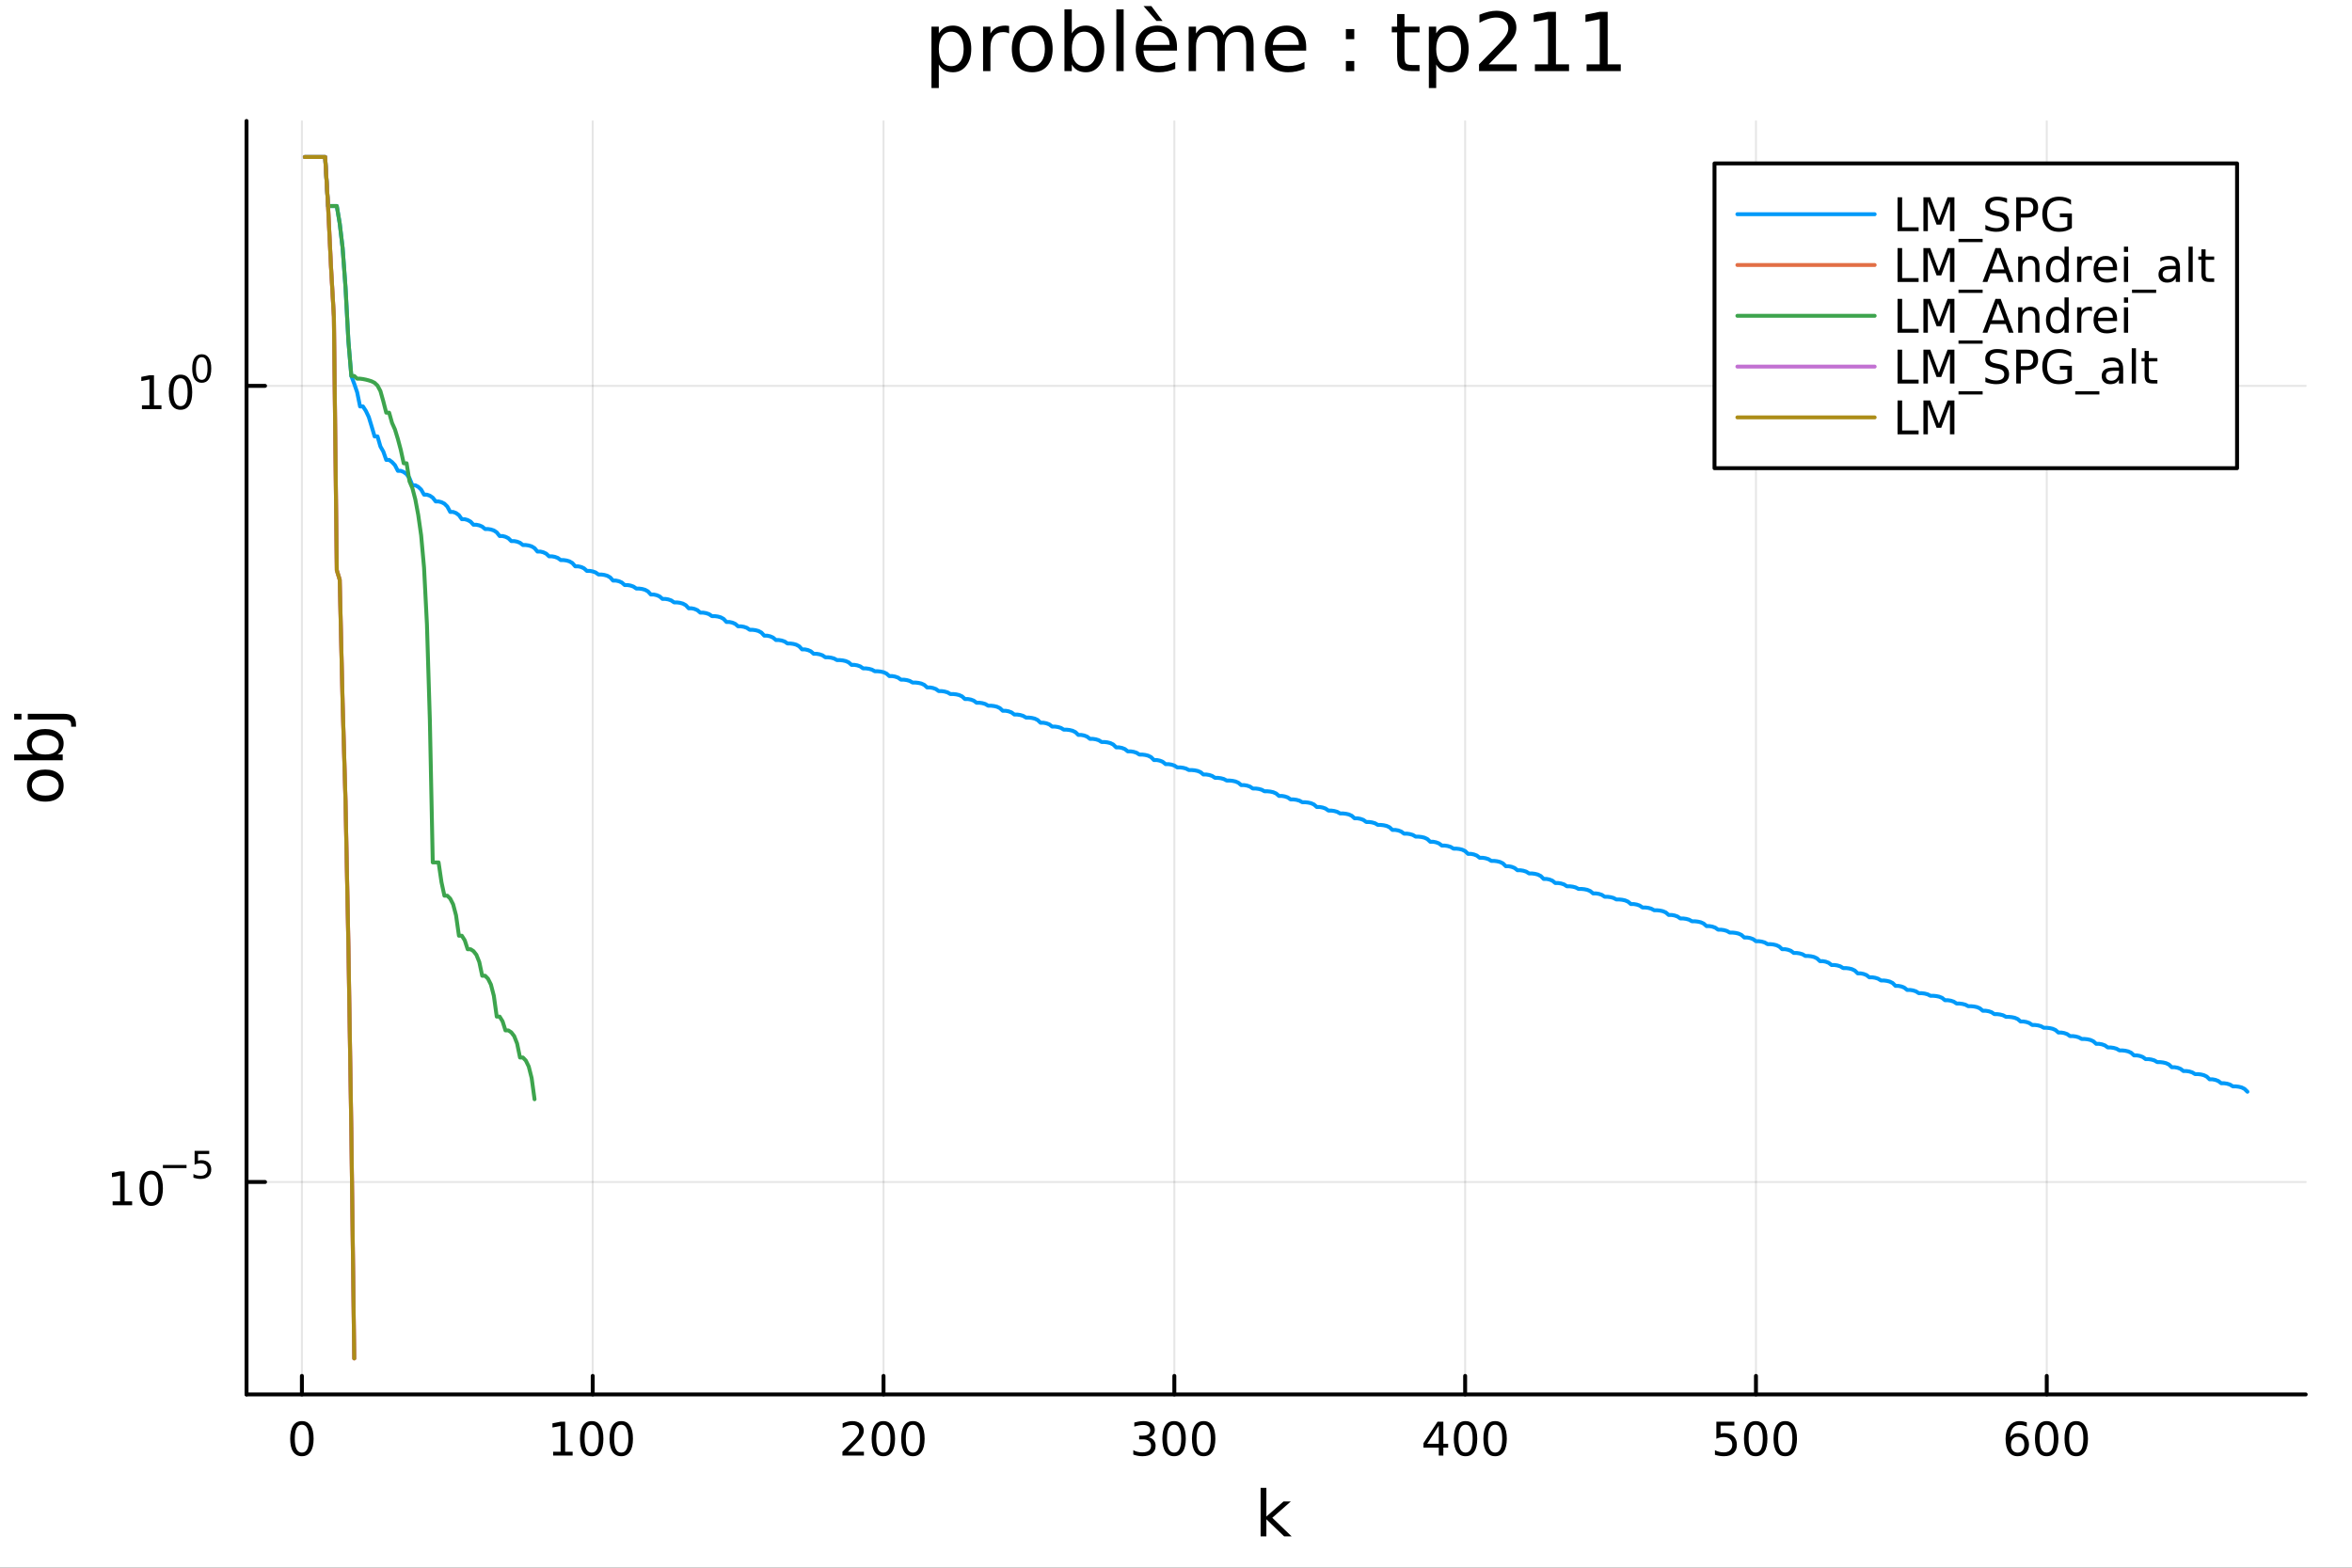 <?xml version="1.0" encoding="utf-8"?>
<svg xmlns="http://www.w3.org/2000/svg" xmlns:xlink="http://www.w3.org/1999/xlink" width="600" height="400" viewBox="0 0 2400 1600">
<rect x="0" y="0" width="2400" height="1600" fill="#333333" stroke="none"/>
<defs>
  <clipPath id="clip890">
    <rect x="0" y="0" width="2400" height="1600"/>
  </clipPath>
</defs>
<path clip-path="url(#clip890)" d="M0 1600 L2400 1600 L2400 0 L0 0  Z" fill="#ffffff" fill-rule="evenodd" fill-opacity="1"/>
<defs>
  <clipPath id="clip891">
    <rect x="480" y="0" width="1681" height="1600"/>
  </clipPath>
</defs>
<path clip-path="url(#clip890)" d="M251.56 1423.18 L2352.76 1423.18 L2352.76 123.472 L251.56 123.472  Z" fill="#ffffff" fill-rule="evenodd" fill-opacity="1"/>
<defs>
  <clipPath id="clip892">
    <rect x="251" y="123" width="2102" height="1301"/>
  </clipPath>
</defs>
<polyline clip-path="url(#clip892)" style="stroke:#000000; stroke-linecap:round; stroke-linejoin:round; stroke-width:2; stroke-opacity:0.1; fill:none" points="308.061,1423.18 308.061,123.472 "/>
<polyline clip-path="url(#clip892)" style="stroke:#000000; stroke-linecap:round; stroke-linejoin:round; stroke-width:2; stroke-opacity:0.1; fill:none" points="604.806,1423.18 604.806,123.472 "/>
<polyline clip-path="url(#clip892)" style="stroke:#000000; stroke-linecap:round; stroke-linejoin:round; stroke-width:2; stroke-opacity:0.1; fill:none" points="901.552,1423.18 901.552,123.472 "/>
<polyline clip-path="url(#clip892)" style="stroke:#000000; stroke-linecap:round; stroke-linejoin:round; stroke-width:2; stroke-opacity:0.1; fill:none" points="1198.3,1423.18 1198.3,123.472 "/>
<polyline clip-path="url(#clip892)" style="stroke:#000000; stroke-linecap:round; stroke-linejoin:round; stroke-width:2; stroke-opacity:0.1; fill:none" points="1495.04,1423.18 1495.04,123.472 "/>
<polyline clip-path="url(#clip892)" style="stroke:#000000; stroke-linecap:round; stroke-linejoin:round; stroke-width:2; stroke-opacity:0.1; fill:none" points="1791.79,1423.18 1791.79,123.472 "/>
<polyline clip-path="url(#clip892)" style="stroke:#000000; stroke-linecap:round; stroke-linejoin:round; stroke-width:2; stroke-opacity:0.1; fill:none" points="2088.53,1423.18 2088.53,123.472 "/>
<polyline clip-path="url(#clip890)" style="stroke:#000000; stroke-linecap:round; stroke-linejoin:round; stroke-width:4; stroke-opacity:1; fill:none" points="251.56,1423.18 2352.76,1423.18 "/>
<polyline clip-path="url(#clip890)" style="stroke:#000000; stroke-linecap:round; stroke-linejoin:round; stroke-width:4; stroke-opacity:1; fill:none" points="308.061,1423.18 308.061,1404.28 "/>
<polyline clip-path="url(#clip890)" style="stroke:#000000; stroke-linecap:round; stroke-linejoin:round; stroke-width:4; stroke-opacity:1; fill:none" points="604.806,1423.18 604.806,1404.28 "/>
<polyline clip-path="url(#clip890)" style="stroke:#000000; stroke-linecap:round; stroke-linejoin:round; stroke-width:4; stroke-opacity:1; fill:none" points="901.552,1423.18 901.552,1404.28 "/>
<polyline clip-path="url(#clip890)" style="stroke:#000000; stroke-linecap:round; stroke-linejoin:round; stroke-width:4; stroke-opacity:1; fill:none" points="1198.3,1423.18 1198.3,1404.28 "/>
<polyline clip-path="url(#clip890)" style="stroke:#000000; stroke-linecap:round; stroke-linejoin:round; stroke-width:4; stroke-opacity:1; fill:none" points="1495.04,1423.18 1495.04,1404.28 "/>
<polyline clip-path="url(#clip890)" style="stroke:#000000; stroke-linecap:round; stroke-linejoin:round; stroke-width:4; stroke-opacity:1; fill:none" points="1791.79,1423.18 1791.79,1404.28 "/>
<polyline clip-path="url(#clip890)" style="stroke:#000000; stroke-linecap:round; stroke-linejoin:round; stroke-width:4; stroke-opacity:1; fill:none" points="2088.53,1423.18 2088.53,1404.28 "/>
<path clip-path="url(#clip890)" d="M308.061 1454.1 Q304.45 1454.1 302.621 1457.66 Q300.815 1461.2 300.815 1468.33 Q300.815 1475.44 302.621 1479.01 Q304.45 1482.55 308.061 1482.55 Q311.695 1482.55 313.5 1479.01 Q315.329 1475.44 315.329 1468.33 Q315.329 1461.2 313.5 1457.66 Q311.695 1454.1 308.061 1454.1 M308.061 1450.39 Q313.871 1450.39 316.926 1455 Q320.005 1459.58 320.005 1468.33 Q320.005 1477.06 316.926 1481.67 Q313.871 1486.25 308.061 1486.25 Q302.25 1486.25 299.172 1481.67 Q296.116 1477.06 296.116 1468.33 Q296.116 1459.58 299.172 1455 Q302.25 1450.39 308.061 1450.39 Z" fill="#000000" fill-rule="nonzero" fill-opacity="1" /><path clip-path="url(#clip890)" d="M564.413 1481.64 L572.052 1481.64 L572.052 1455.28 L563.742 1456.95 L563.742 1452.69 L572.005 1451.02 L576.681 1451.02 L576.681 1481.64 L584.32 1481.64 L584.32 1485.58 L564.413 1485.58 L564.413 1481.64 Z" fill="#000000" fill-rule="nonzero" fill-opacity="1" /><path clip-path="url(#clip890)" d="M603.764 1454.1 Q600.153 1454.1 598.325 1457.66 Q596.519 1461.2 596.519 1468.33 Q596.519 1475.44 598.325 1479.01 Q600.153 1482.55 603.764 1482.55 Q607.399 1482.55 609.204 1479.01 Q611.033 1475.44 611.033 1468.33 Q611.033 1461.2 609.204 1457.66 Q607.399 1454.1 603.764 1454.1 M603.764 1450.39 Q609.575 1450.39 612.63 1455 Q615.709 1459.58 615.709 1468.33 Q615.709 1477.06 612.63 1481.67 Q609.575 1486.25 603.764 1486.25 Q597.954 1486.25 594.876 1481.67 Q591.82 1477.06 591.82 1468.33 Q591.82 1459.58 594.876 1455 Q597.954 1450.39 603.764 1450.39 Z" fill="#000000" fill-rule="nonzero" fill-opacity="1" /><path clip-path="url(#clip890)" d="M633.926 1454.1 Q630.315 1454.1 628.487 1457.66 Q626.681 1461.2 626.681 1468.33 Q626.681 1475.44 628.487 1479.01 Q630.315 1482.55 633.926 1482.55 Q637.561 1482.55 639.366 1479.01 Q641.195 1475.44 641.195 1468.33 Q641.195 1461.2 639.366 1457.66 Q637.561 1454.1 633.926 1454.1 M633.926 1450.39 Q639.736 1450.39 642.792 1455 Q645.871 1459.58 645.871 1468.33 Q645.871 1477.06 642.792 1481.67 Q639.736 1486.25 633.926 1486.25 Q628.116 1486.25 625.037 1481.67 Q621.982 1477.06 621.982 1468.33 Q621.982 1459.58 625.037 1455 Q628.116 1450.39 633.926 1450.39 Z" fill="#000000" fill-rule="nonzero" fill-opacity="1" /><path clip-path="url(#clip890)" d="M865.244 1481.64 L881.563 1481.64 L881.563 1485.58 L859.619 1485.58 L859.619 1481.64 Q862.281 1478.89 866.864 1474.26 Q871.471 1469.61 872.651 1468.27 Q874.897 1465.74 875.776 1464.01 Q876.679 1462.25 876.679 1460.56 Q876.679 1457.8 874.735 1456.07 Q872.813 1454.33 869.712 1454.33 Q867.512 1454.33 865.059 1455.09 Q862.628 1455.86 859.85 1457.41 L859.85 1452.69 Q862.675 1451.55 865.128 1450.97 Q867.582 1450.39 869.619 1450.39 Q874.989 1450.39 878.184 1453.08 Q881.378 1455.77 881.378 1460.26 Q881.378 1462.39 880.568 1464.31 Q879.781 1466.2 877.674 1468.8 Q877.096 1469.47 873.994 1472.69 Q870.892 1475.88 865.244 1481.64 Z" fill="#000000" fill-rule="nonzero" fill-opacity="1" /><path clip-path="url(#clip890)" d="M901.378 1454.1 Q897.767 1454.1 895.938 1457.66 Q894.133 1461.2 894.133 1468.33 Q894.133 1475.44 895.938 1479.01 Q897.767 1482.55 901.378 1482.55 Q905.012 1482.55 906.818 1479.01 Q908.647 1475.44 908.647 1468.33 Q908.647 1461.2 906.818 1457.66 Q905.012 1454.1 901.378 1454.1 M901.378 1450.39 Q907.188 1450.39 910.244 1455 Q913.322 1459.58 913.322 1468.33 Q913.322 1477.06 910.244 1481.67 Q907.188 1486.25 901.378 1486.25 Q895.568 1486.25 892.489 1481.67 Q889.434 1477.06 889.434 1468.33 Q889.434 1459.58 892.489 1455 Q895.568 1450.39 901.378 1450.39 Z" fill="#000000" fill-rule="nonzero" fill-opacity="1" /><path clip-path="url(#clip890)" d="M931.54 1454.1 Q927.929 1454.1 926.1 1457.66 Q924.295 1461.2 924.295 1468.33 Q924.295 1475.44 926.1 1479.01 Q927.929 1482.55 931.54 1482.55 Q935.174 1482.55 936.98 1479.01 Q938.808 1475.44 938.808 1468.33 Q938.808 1461.2 936.98 1457.66 Q935.174 1454.1 931.54 1454.1 M931.54 1450.39 Q937.35 1450.39 940.406 1455 Q943.484 1459.58 943.484 1468.33 Q943.484 1477.06 940.406 1481.67 Q937.35 1486.25 931.54 1486.25 Q925.73 1486.25 922.651 1481.67 Q919.596 1477.06 919.596 1468.33 Q919.596 1459.58 922.651 1455 Q925.73 1450.39 931.54 1450.39 Z" fill="#000000" fill-rule="nonzero" fill-opacity="1" /><path clip-path="url(#clip890)" d="M1172.06 1466.95 Q1175.42 1467.66 1177.29 1469.93 Q1179.19 1472.2 1179.19 1475.53 Q1179.19 1480.65 1175.67 1483.45 Q1172.15 1486.25 1165.67 1486.25 Q1163.49 1486.25 1161.18 1485.81 Q1158.89 1485.39 1156.43 1484.54 L1156.43 1480.02 Q1158.38 1481.16 1160.69 1481.74 Q1163.01 1482.32 1165.53 1482.32 Q1169.93 1482.32 1172.22 1480.58 Q1174.54 1478.84 1174.54 1475.53 Q1174.54 1472.48 1172.38 1470.77 Q1170.25 1469.03 1166.43 1469.03 L1162.41 1469.03 L1162.41 1465.19 L1166.62 1465.19 Q1170.07 1465.19 1171.9 1463.82 Q1173.73 1462.43 1173.73 1459.84 Q1173.73 1457.18 1171.83 1455.77 Q1169.95 1454.33 1166.43 1454.33 Q1164.51 1454.33 1162.31 1454.75 Q1160.11 1455.16 1157.48 1456.04 L1157.48 1451.88 Q1160.14 1451.14 1162.45 1450.77 Q1164.79 1450.39 1166.85 1450.39 Q1172.17 1450.39 1175.28 1452.83 Q1178.38 1455.23 1178.38 1459.35 Q1178.38 1462.22 1176.73 1464.21 Q1175.09 1466.18 1172.06 1466.95 Z" fill="#000000" fill-rule="nonzero" fill-opacity="1" /><path clip-path="url(#clip890)" d="M1198.05 1454.1 Q1194.44 1454.1 1192.61 1457.66 Q1190.81 1461.2 1190.81 1468.33 Q1190.81 1475.44 1192.61 1479.01 Q1194.44 1482.55 1198.05 1482.55 Q1201.69 1482.55 1203.49 1479.01 Q1205.32 1475.44 1205.32 1468.33 Q1205.32 1461.2 1203.49 1457.66 Q1201.69 1454.1 1198.05 1454.1 M1198.05 1450.39 Q1203.86 1450.39 1206.92 1455 Q1210 1459.58 1210 1468.33 Q1210 1477.06 1206.92 1481.67 Q1203.86 1486.25 1198.05 1486.25 Q1192.24 1486.25 1189.17 1481.67 Q1186.11 1477.06 1186.11 1468.33 Q1186.11 1459.58 1189.17 1455 Q1192.24 1450.39 1198.05 1450.39 Z" fill="#000000" fill-rule="nonzero" fill-opacity="1" /><path clip-path="url(#clip890)" d="M1228.22 1454.1 Q1224.6 1454.1 1222.78 1457.66 Q1220.97 1461.2 1220.97 1468.33 Q1220.97 1475.44 1222.78 1479.01 Q1224.6 1482.55 1228.22 1482.55 Q1231.85 1482.55 1233.66 1479.01 Q1235.48 1475.44 1235.48 1468.33 Q1235.48 1461.2 1233.66 1457.66 Q1231.85 1454.1 1228.22 1454.1 M1228.22 1450.39 Q1234.03 1450.39 1237.08 1455 Q1240.16 1459.58 1240.16 1468.33 Q1240.16 1477.06 1237.08 1481.67 Q1234.03 1486.25 1228.22 1486.25 Q1222.41 1486.25 1219.33 1481.67 Q1216.27 1477.06 1216.27 1468.33 Q1216.27 1459.58 1219.33 1455 Q1222.41 1450.39 1228.22 1450.39 Z" fill="#000000" fill-rule="nonzero" fill-opacity="1" /><path clip-path="url(#clip890)" d="M1468.13 1455.09 L1456.33 1473.54 L1468.13 1473.54 L1468.13 1455.09 M1466.91 1451.02 L1472.79 1451.02 L1472.79 1473.54 L1477.72 1473.54 L1477.72 1477.43 L1472.79 1477.43 L1472.79 1485.58 L1468.13 1485.58 L1468.13 1477.43 L1452.53 1477.43 L1452.53 1472.92 L1466.91 1451.02 Z" fill="#000000" fill-rule="nonzero" fill-opacity="1" /><path clip-path="url(#clip890)" d="M1495.45 1454.1 Q1491.84 1454.1 1490.01 1457.66 Q1488.2 1461.2 1488.2 1468.33 Q1488.2 1475.44 1490.01 1479.01 Q1491.84 1482.55 1495.45 1482.55 Q1499.08 1482.55 1500.89 1479.01 Q1502.72 1475.44 1502.72 1468.33 Q1502.72 1461.2 1500.89 1457.66 Q1499.08 1454.1 1495.45 1454.1 M1495.45 1450.39 Q1501.26 1450.39 1504.31 1455 Q1507.39 1459.58 1507.39 1468.33 Q1507.39 1477.06 1504.31 1481.67 Q1501.26 1486.25 1495.45 1486.25 Q1489.64 1486.25 1486.56 1481.67 Q1483.5 1477.06 1483.5 1468.33 Q1483.5 1459.58 1486.56 1455 Q1489.64 1450.39 1495.45 1450.39 Z" fill="#000000" fill-rule="nonzero" fill-opacity="1" /><path clip-path="url(#clip890)" d="M1525.61 1454.1 Q1522 1454.1 1520.17 1457.66 Q1518.36 1461.2 1518.36 1468.33 Q1518.36 1475.44 1520.17 1479.01 Q1522 1482.55 1525.61 1482.55 Q1529.24 1482.55 1531.05 1479.01 Q1532.88 1475.44 1532.88 1468.33 Q1532.88 1461.2 1531.05 1457.66 Q1529.24 1454.1 1525.61 1454.1 M1525.61 1450.39 Q1531.42 1450.39 1534.48 1455 Q1537.55 1459.58 1537.55 1468.33 Q1537.55 1477.06 1534.48 1481.67 Q1531.42 1486.25 1525.61 1486.25 Q1519.8 1486.25 1516.72 1481.67 Q1513.67 1477.06 1513.67 1468.33 Q1513.67 1459.58 1516.72 1455 Q1519.8 1450.39 1525.61 1450.39 Z" fill="#000000" fill-rule="nonzero" fill-opacity="1" /><path clip-path="url(#clip890)" d="M1751.41 1451.02 L1769.76 1451.02 L1769.76 1454.96 L1755.69 1454.96 L1755.69 1463.43 Q1756.71 1463.08 1757.73 1462.92 Q1758.74 1462.73 1759.76 1462.73 Q1765.55 1462.73 1768.93 1465.9 Q1772.31 1469.08 1772.31 1474.49 Q1772.31 1480.07 1768.84 1483.17 Q1765.36 1486.25 1759.05 1486.25 Q1756.87 1486.25 1754.6 1485.88 Q1752.36 1485.51 1749.95 1484.77 L1749.95 1480.07 Q1752.03 1481.2 1754.25 1481.76 Q1756.48 1482.32 1758.95 1482.32 Q1762.96 1482.32 1765.3 1480.21 Q1767.63 1478.1 1767.63 1474.49 Q1767.63 1470.88 1765.3 1468.77 Q1762.96 1466.67 1758.95 1466.67 Q1757.08 1466.67 1755.2 1467.08 Q1753.35 1467.5 1751.41 1468.38 L1751.41 1451.02 Z" fill="#000000" fill-rule="nonzero" fill-opacity="1" /><path clip-path="url(#clip890)" d="M1791.52 1454.1 Q1787.91 1454.1 1786.08 1457.66 Q1784.28 1461.2 1784.28 1468.33 Q1784.28 1475.44 1786.08 1479.01 Q1787.91 1482.55 1791.52 1482.55 Q1795.16 1482.55 1796.96 1479.01 Q1798.79 1475.44 1798.79 1468.33 Q1798.79 1461.2 1796.96 1457.66 Q1795.16 1454.1 1791.52 1454.1 M1791.52 1450.39 Q1797.33 1450.39 1800.39 1455 Q1803.47 1459.58 1803.47 1468.33 Q1803.47 1477.06 1800.39 1481.67 Q1797.33 1486.25 1791.52 1486.25 Q1785.71 1486.25 1782.63 1481.67 Q1779.58 1477.06 1779.58 1468.33 Q1779.58 1459.58 1782.63 1455 Q1785.71 1450.39 1791.52 1450.39 Z" fill="#000000" fill-rule="nonzero" fill-opacity="1" /><path clip-path="url(#clip890)" d="M1821.68 1454.1 Q1818.07 1454.1 1816.24 1457.66 Q1814.44 1461.2 1814.44 1468.33 Q1814.44 1475.44 1816.24 1479.01 Q1818.07 1482.55 1821.68 1482.55 Q1825.32 1482.55 1827.12 1479.01 Q1828.95 1475.44 1828.95 1468.33 Q1828.95 1461.2 1827.12 1457.66 Q1825.32 1454.1 1821.68 1454.1 M1821.68 1450.39 Q1827.49 1450.39 1830.55 1455 Q1833.63 1459.58 1833.63 1468.33 Q1833.63 1477.06 1830.55 1481.67 Q1827.49 1486.25 1821.68 1486.25 Q1815.87 1486.25 1812.8 1481.67 Q1809.74 1477.06 1809.74 1468.33 Q1809.74 1459.58 1812.8 1455 Q1815.87 1450.39 1821.68 1450.39 Z" fill="#000000" fill-rule="nonzero" fill-opacity="1" /><path clip-path="url(#clip890)" d="M2058.86 1466.44 Q2055.71 1466.44 2053.86 1468.59 Q2052.03 1470.74 2052.03 1474.49 Q2052.03 1478.22 2053.86 1480.39 Q2055.71 1482.55 2058.86 1482.55 Q2062.01 1482.55 2063.83 1480.39 Q2065.69 1478.22 2065.69 1474.49 Q2065.69 1470.74 2063.83 1468.59 Q2062.01 1466.44 2058.86 1466.44 M2068.14 1451.78 L2068.14 1456.04 Q2066.38 1455.21 2064.58 1454.77 Q2062.79 1454.33 2061.03 1454.33 Q2056.4 1454.33 2053.95 1457.45 Q2051.52 1460.58 2051.17 1466.9 Q2052.54 1464.89 2054.6 1463.82 Q2056.66 1462.73 2059.14 1462.73 Q2064.34 1462.73 2067.35 1465.9 Q2070.39 1469.05 2070.39 1474.49 Q2070.39 1479.82 2067.24 1483.03 Q2064.09 1486.25 2058.86 1486.25 Q2052.86 1486.25 2049.69 1481.67 Q2046.52 1477.06 2046.52 1468.33 Q2046.52 1460.14 2050.41 1455.28 Q2054.3 1450.39 2060.85 1450.39 Q2062.61 1450.39 2064.39 1450.74 Q2066.2 1451.09 2068.14 1451.78 Z" fill="#000000" fill-rule="nonzero" fill-opacity="1" /><path clip-path="url(#clip890)" d="M2088.44 1454.1 Q2084.83 1454.1 2083 1457.66 Q2081.2 1461.2 2081.2 1468.33 Q2081.2 1475.44 2083 1479.01 Q2084.83 1482.55 2088.44 1482.55 Q2092.08 1482.55 2093.88 1479.01 Q2095.71 1475.44 2095.71 1468.33 Q2095.71 1461.2 2093.88 1457.66 Q2092.08 1454.1 2088.44 1454.1 M2088.44 1450.39 Q2094.25 1450.39 2097.31 1455 Q2100.39 1459.58 2100.39 1468.33 Q2100.39 1477.06 2097.31 1481.67 Q2094.25 1486.25 2088.44 1486.25 Q2082.63 1486.25 2079.55 1481.67 Q2076.5 1477.06 2076.5 1468.33 Q2076.5 1459.58 2079.55 1455 Q2082.63 1450.39 2088.44 1450.39 Z" fill="#000000" fill-rule="nonzero" fill-opacity="1" /><path clip-path="url(#clip890)" d="M2118.6 1454.1 Q2114.99 1454.1 2113.16 1457.66 Q2111.36 1461.2 2111.36 1468.33 Q2111.36 1475.44 2113.16 1479.01 Q2114.99 1482.55 2118.6 1482.55 Q2122.24 1482.55 2124.04 1479.01 Q2125.87 1475.44 2125.87 1468.33 Q2125.87 1461.2 2124.04 1457.66 Q2122.24 1454.1 2118.6 1454.1 M2118.6 1450.39 Q2124.41 1450.39 2127.47 1455 Q2130.55 1459.58 2130.55 1468.33 Q2130.55 1477.06 2127.47 1481.67 Q2124.41 1486.25 2118.6 1486.25 Q2112.79 1486.25 2109.71 1481.67 Q2106.66 1477.06 2106.66 1468.33 Q2106.66 1459.58 2109.71 1455 Q2112.79 1450.39 2118.6 1450.39 Z" fill="#000000" fill-rule="nonzero" fill-opacity="1" /><path clip-path="url(#clip890)" d="M1286.34 1518.52 L1292.23 1518.52 L1292.23 1547.77 L1309.7 1532.4 L1317.18 1532.4 L1298.27 1549.07 L1317.98 1568.04 L1310.34 1568.04 L1292.23 1550.63 L1292.23 1568.04 L1286.34 1568.04 L1286.34 1518.52 Z" fill="#000000" fill-rule="nonzero" fill-opacity="1" /><polyline clip-path="url(#clip892)" style="stroke:#000000; stroke-linecap:round; stroke-linejoin:round; stroke-width:2; stroke-opacity:0.1; fill:none" points="251.56,1206.35 2352.76,1206.35 "/>
<polyline clip-path="url(#clip892)" style="stroke:#000000; stroke-linecap:round; stroke-linejoin:round; stroke-width:2; stroke-opacity:0.1; fill:none" points="251.56,393.818 2352.76,393.818 "/>
<polyline clip-path="url(#clip890)" style="stroke:#000000; stroke-linecap:round; stroke-linejoin:round; stroke-width:4; stroke-opacity:1; fill:none" points="251.56,1423.18 251.56,123.472 "/>
<polyline clip-path="url(#clip890)" style="stroke:#000000; stroke-linecap:round; stroke-linejoin:round; stroke-width:4; stroke-opacity:1; fill:none" points="251.56,1206.35 270.458,1206.35 "/>
<polyline clip-path="url(#clip890)" style="stroke:#000000; stroke-linecap:round; stroke-linejoin:round; stroke-width:4; stroke-opacity:1; fill:none" points="251.56,393.818 270.458,393.818 "/>
<path clip-path="url(#clip890)" d="M114.931 1226.14 L122.57 1226.14 L122.57 1199.77 L114.26 1201.44 L114.26 1197.18 L122.524 1195.51 L127.2 1195.51 L127.2 1226.14 L134.839 1226.14 L134.839 1230.07 L114.931 1230.07 L114.931 1226.14 Z" fill="#000000" fill-rule="nonzero" fill-opacity="1" /><path clip-path="url(#clip890)" d="M154.283 1198.59 Q150.672 1198.59 148.843 1202.16 Q147.038 1205.7 147.038 1212.83 Q147.038 1219.93 148.843 1223.5 Q150.672 1227.04 154.283 1227.04 Q157.917 1227.04 159.723 1223.5 Q161.552 1219.93 161.552 1212.83 Q161.552 1205.7 159.723 1202.16 Q157.917 1198.59 154.283 1198.59 M154.283 1194.89 Q160.093 1194.89 163.149 1199.49 Q166.227 1204.08 166.227 1212.83 Q166.227 1221.55 163.149 1226.16 Q160.093 1230.74 154.283 1230.74 Q148.473 1230.74 145.394 1226.16 Q142.339 1221.55 142.339 1212.83 Q142.339 1204.08 145.394 1199.49 Q148.473 1194.89 154.283 1194.89 Z" fill="#000000" fill-rule="nonzero" fill-opacity="1" /><path clip-path="url(#clip890)" d="M166.227 1188.99 L190.339 1188.99 L190.339 1192.19 L166.227 1192.19 L166.227 1188.99 Z" fill="#000000" fill-rule="nonzero" fill-opacity="1" /><path clip-path="url(#clip890)" d="M198.577 1174.58 L213.491 1174.58 L213.491 1177.78 L202.056 1177.78 L202.056 1184.66 Q202.884 1184.38 203.711 1184.25 Q204.539 1184.1 205.366 1184.1 Q210.068 1184.1 212.814 1186.68 Q215.56 1189.25 215.56 1193.65 Q215.56 1198.19 212.739 1200.71 Q209.918 1203.21 204.783 1203.21 Q203.015 1203.21 201.172 1202.91 Q199.348 1202.61 197.392 1202 L197.392 1198.19 Q199.085 1199.11 200.89 1199.56 Q202.696 1200.01 204.708 1200.01 Q207.962 1200.01 209.861 1198.3 Q211.761 1196.59 211.761 1193.65 Q211.761 1190.72 209.861 1189.01 Q207.962 1187.3 204.708 1187.3 Q203.185 1187.3 201.661 1187.64 Q200.157 1187.97 198.577 1188.69 L198.577 1174.58 Z" fill="#000000" fill-rule="nonzero" fill-opacity="1" /><path clip-path="url(#clip890)" d="M144.855 413.61 L152.493 413.61 L152.493 387.245 L144.183 388.911 L144.183 384.652 L152.447 382.985 L157.123 382.985 L157.123 413.61 L164.762 413.61 L164.762 417.545 L144.855 417.545 L144.855 413.61 Z" fill="#000000" fill-rule="nonzero" fill-opacity="1" /><path clip-path="url(#clip890)" d="M184.206 386.064 Q180.595 386.064 178.766 389.629 Q176.961 393.171 176.961 400.3 Q176.961 407.407 178.766 410.971 Q180.595 414.513 184.206 414.513 Q187.84 414.513 189.646 410.971 Q191.475 407.407 191.475 400.3 Q191.475 393.171 189.646 389.629 Q187.84 386.064 184.206 386.064 M184.206 382.36 Q190.016 382.36 193.072 386.967 Q196.151 391.55 196.151 400.3 Q196.151 409.027 193.072 413.633 Q190.016 418.217 184.206 418.217 Q178.396 418.217 175.317 413.633 Q172.262 409.027 172.262 400.3 Q172.262 391.55 175.317 386.967 Q178.396 382.36 184.206 382.36 Z" fill="#000000" fill-rule="nonzero" fill-opacity="1" /><path clip-path="url(#clip890)" d="M205.855 364.556 Q202.921 364.556 201.436 367.453 Q199.969 370.33 199.969 376.123 Q199.969 381.897 201.436 384.794 Q202.921 387.671 205.855 387.671 Q208.808 387.671 210.275 384.794 Q211.761 381.897 211.761 376.123 Q211.761 370.33 210.275 367.453 Q208.808 364.556 205.855 364.556 M205.855 361.547 Q210.576 361.547 213.059 365.29 Q215.56 369.014 215.56 376.123 Q215.56 383.214 213.059 386.956 Q210.576 390.68 205.855 390.68 Q201.135 390.68 198.633 386.956 Q196.151 383.214 196.151 376.123 Q196.151 369.014 198.633 365.29 Q201.135 361.547 205.855 361.547 Z" fill="#000000" fill-rule="nonzero" fill-opacity="1" /><path clip-path="url(#clip890)" d="M32.462 801.797 Q32.462 806.507 36.154 809.244 Q39.815 811.982 46.212 811.982 Q52.609 811.982 56.302 809.276 Q59.962 806.539 59.962 801.797 Q59.962 797.118 56.27 794.381 Q52.578 791.643 46.212 791.643 Q39.878 791.643 36.186 794.381 Q32.462 797.118 32.462 801.797 M27.497 801.797 Q27.497 794.158 32.462 789.797 Q37.427 785.437 46.212 785.437 Q54.965 785.437 59.962 789.797 Q64.927 794.158 64.927 801.797 Q64.927 809.467 59.962 813.828 Q54.965 818.156 46.212 818.156 Q37.427 818.156 32.462 813.828 Q27.497 809.467 27.497 801.797 Z" fill="#000000" fill-rule="nonzero" fill-opacity="1" /><path clip-path="url(#clip890)" d="M46.212 750.139 Q39.751 750.139 36.09 752.812 Q32.398 755.454 32.398 760.101 Q32.398 764.748 36.09 767.422 Q39.751 770.064 46.212 770.064 Q52.673 770.064 56.365 767.422 Q60.026 764.748 60.026 760.101 Q60.026 755.454 56.365 752.812 Q52.673 750.139 46.212 750.139 M33.767 770.064 Q30.584 768.218 29.056 765.417 Q27.497 762.584 27.497 758.669 Q27.497 752.176 32.653 748.134 Q37.809 744.06 46.212 744.06 Q54.615 744.06 59.771 748.134 Q64.927 752.176 64.927 758.669 Q64.927 762.584 63.399 765.417 Q61.84 768.218 58.657 770.064 L64.004 770.064 L64.004 775.952 L14.479 775.952 L14.479 770.064 L33.767 770.064 Z" fill="#000000" fill-rule="nonzero" fill-opacity="1" /><path clip-path="url(#clip890)" d="M28.356 734.352 L28.356 728.495 L64.641 728.495 Q71.452 728.495 74.508 731.105 Q77.563 733.684 77.563 739.445 L77.563 741.673 L72.598 741.673 L72.598 740.113 Q72.598 736.771 71.038 735.561 Q69.51 734.352 64.641 734.352 L28.356 734.352 M14.479 734.352 L14.479 728.495 L21.895 728.495 L21.895 734.352 L14.479 734.352 Z" fill="#000000" fill-rule="nonzero" fill-opacity="1" /><path clip-path="url(#clip890)" d="M957.973 65.77 L957.973 89.833 L950.479 89.833 L950.479 27.206 L957.973 27.206 L957.973 34.092 Q960.323 30.041 963.887 28.097 Q967.493 26.112 972.475 26.112 Q980.739 26.112 985.884 32.675 Q991.069 39.237 991.069 49.931 Q991.069 60.626 985.884 67.188 Q980.739 73.751 972.475 73.751 Q967.493 73.751 963.887 71.806 Q960.323 69.821 957.973 65.77 M983.332 49.931 Q983.332 41.708 979.929 37.05 Q976.567 32.35 970.652 32.35 Q964.738 32.35 961.335 37.05 Q957.973 41.708 957.973 49.931 Q957.973 58.155 961.335 62.854 Q964.738 67.512 970.652 67.512 Q976.567 67.512 979.929 62.854 Q983.332 58.155 983.332 49.931 Z" fill="#000000" fill-rule="nonzero" fill-opacity="1" /><path clip-path="url(#clip890)" d="M1029.71 34.173 Q1028.46 33.444 1026.96 33.12 Q1025.5 32.756 1023.72 32.756 Q1017.4 32.756 1014 36.888 Q1010.63 40.979 1010.63 48.676 L1010.63 72.576 L1003.14 72.576 L1003.14 27.206 L1010.63 27.206 L1010.63 34.254 Q1012.98 30.122 1016.75 28.138 Q1020.52 26.112 1025.91 26.112 Q1026.68 26.112 1027.61 26.234 Q1028.54 26.315 1029.67 26.517 L1029.71 34.173 Z" fill="#000000" fill-rule="nonzero" fill-opacity="1" /><path clip-path="url(#clip890)" d="M1053.29 32.431 Q1047.3 32.431 1043.81 37.131 Q1040.33 41.789 1040.33 49.931 Q1040.33 58.074 1043.77 62.773 Q1047.25 67.431 1053.29 67.431 Q1059.25 67.431 1062.73 62.732 Q1066.21 58.033 1066.21 49.931 Q1066.21 41.87 1062.73 37.171 Q1059.25 32.431 1053.29 32.431 M1053.29 26.112 Q1063.01 26.112 1068.56 32.431 Q1074.11 38.751 1074.11 49.931 Q1074.11 61.071 1068.56 67.431 Q1063.01 73.751 1053.29 73.751 Q1043.53 73.751 1037.98 67.431 Q1032.47 61.071 1032.47 49.931 Q1032.47 38.751 1037.98 32.431 Q1043.53 26.112 1053.29 26.112 Z" fill="#000000" fill-rule="nonzero" fill-opacity="1" /><path clip-path="url(#clip890)" d="M1119.04 49.931 Q1119.04 41.708 1115.63 37.05 Q1112.27 32.35 1106.36 32.35 Q1100.44 32.35 1097.04 37.05 Q1093.68 41.708 1093.68 49.931 Q1093.68 58.155 1097.04 62.854 Q1100.44 67.512 1106.36 67.512 Q1112.27 67.512 1115.63 62.854 Q1119.04 58.155 1119.04 49.931 M1093.68 34.092 Q1096.03 30.041 1099.59 28.097 Q1103.2 26.112 1108.18 26.112 Q1116.44 26.112 1121.59 32.675 Q1126.77 39.237 1126.77 49.931 Q1126.77 60.626 1121.59 67.188 Q1116.44 73.751 1108.18 73.751 Q1103.2 73.751 1099.59 71.806 Q1096.03 69.821 1093.68 65.77 L1093.68 72.576 L1086.18 72.576 L1086.18 9.544 L1093.68 9.544 L1093.68 34.092 Z" fill="#000000" fill-rule="nonzero" fill-opacity="1" /><path clip-path="url(#clip890)" d="M1139.13 9.544 L1146.58 9.544 L1146.58 72.576 L1139.13 72.576 L1139.13 9.544 Z" fill="#000000" fill-rule="nonzero" fill-opacity="1" /><path clip-path="url(#clip890)" d="M1200.99 48.028 L1200.99 51.673 L1166.72 51.673 Q1167.2 59.37 1171.33 63.421 Q1175.51 67.431 1182.92 67.431 Q1187.21 67.431 1191.22 66.378 Q1195.27 65.325 1199.24 63.218 L1199.24 70.267 Q1195.23 71.968 1191.02 72.86 Q1186.81 73.751 1182.47 73.751 Q1171.62 73.751 1165.26 67.431 Q1158.94 61.112 1158.94 50.337 Q1158.94 39.197 1164.93 32.675 Q1170.97 26.112 1181.18 26.112 Q1190.33 26.112 1195.64 32.026 Q1200.99 37.9 1200.99 48.028 M1193.53 45.84 Q1193.45 39.723 1190.09 36.077 Q1186.77 32.431 1181.26 32.431 Q1175.02 32.431 1171.25 35.956 Q1167.53 39.48 1166.96 45.88 L1193.53 45.84 M1174.86 6.222 L1186.28 21.373 L1180.08 21.373 L1166.88 6.222 L1174.86 6.222 Z" fill="#000000" fill-rule="nonzero" fill-opacity="1" /><path clip-path="url(#clip890)" d="M1248.54 35.915 Q1251.34 30.892 1255.23 28.502 Q1259.12 26.112 1264.38 26.112 Q1271.47 26.112 1275.32 31.095 Q1279.17 36.037 1279.17 45.192 L1279.17 72.576 L1271.68 72.576 L1271.68 45.435 Q1271.68 38.913 1269.37 35.753 Q1267.06 32.594 1262.32 32.594 Q1256.52 32.594 1253.16 36.442 Q1249.8 40.29 1249.8 46.934 L1249.8 72.576 L1242.31 72.576 L1242.31 45.435 Q1242.31 38.873 1240 35.753 Q1237.69 32.594 1232.87 32.594 Q1227.16 32.594 1223.79 36.482 Q1220.43 40.331 1220.43 46.934 L1220.43 72.576 L1212.94 72.576 L1212.94 27.206 L1220.43 27.206 L1220.43 34.254 Q1222.98 30.082 1226.55 28.097 Q1230.11 26.112 1235.01 26.112 Q1239.96 26.112 1243.4 28.624 Q1246.88 31.135 1248.54 35.915 Z" fill="#000000" fill-rule="nonzero" fill-opacity="1" /><path clip-path="url(#clip890)" d="M1332.84 48.028 L1332.84 51.673 L1298.57 51.673 Q1299.06 59.37 1303.19 63.421 Q1307.36 67.431 1314.78 67.431 Q1319.07 67.431 1323.08 66.378 Q1327.13 65.325 1331.1 63.218 L1331.1 70.267 Q1327.09 71.968 1322.88 72.86 Q1318.67 73.751 1314.33 73.751 Q1303.47 73.751 1297.11 67.431 Q1290.8 61.112 1290.8 50.337 Q1290.8 39.197 1296.79 32.675 Q1302.83 26.112 1313.03 26.112 Q1322.19 26.112 1327.5 32.026 Q1332.84 37.9 1332.84 48.028 M1325.39 45.84 Q1325.31 39.723 1321.95 36.077 Q1318.63 32.431 1313.12 32.431 Q1306.88 32.431 1303.11 35.956 Q1299.38 39.48 1298.82 45.88 L1325.39 45.84 Z" fill="#000000" fill-rule="nonzero" fill-opacity="1" /><path clip-path="url(#clip890)" d="M1373.35 62.287 L1381.9 62.287 L1381.9 72.576 L1373.35 72.576 L1373.35 62.287 M1373.35 29.677 L1381.9 29.677 L1381.9 39.966 L1373.35 39.966 L1373.35 29.677 Z" fill="#000000" fill-rule="nonzero" fill-opacity="1" /><path clip-path="url(#clip890)" d="M1433.14 14.324 L1433.14 27.206 L1448.5 27.206 L1448.5 32.999 L1433.14 32.999 L1433.14 57.628 Q1433.14 63.178 1434.64 64.758 Q1436.18 66.338 1440.84 66.338 L1448.5 66.338 L1448.5 72.576 L1440.84 72.576 Q1432.21 72.576 1428.93 69.376 Q1425.65 66.135 1425.65 57.628 L1425.65 32.999 L1420.18 32.999 L1420.18 27.206 L1425.65 27.206 L1425.65 14.324 L1433.14 14.324 Z" fill="#000000" fill-rule="nonzero" fill-opacity="1" /><path clip-path="url(#clip890)" d="M1465.51 65.77 L1465.51 89.833 L1458.02 89.833 L1458.02 27.206 L1465.51 27.206 L1465.51 34.092 Q1467.86 30.041 1471.43 28.097 Q1475.03 26.112 1480.01 26.112 Q1488.28 26.112 1493.42 32.675 Q1498.61 39.237 1498.61 49.931 Q1498.61 60.626 1493.42 67.188 Q1488.28 73.751 1480.01 73.751 Q1475.03 73.751 1471.43 71.806 Q1467.86 69.821 1465.51 65.77 M1490.87 49.931 Q1490.87 41.708 1487.47 37.05 Q1484.1 32.35 1478.19 32.35 Q1472.28 32.35 1468.87 37.05 Q1465.51 41.708 1465.51 49.931 Q1465.51 58.155 1468.87 62.854 Q1472.28 67.512 1478.19 67.512 Q1484.1 67.512 1487.47 62.854 Q1490.87 58.155 1490.87 49.931 Z" fill="#000000" fill-rule="nonzero" fill-opacity="1" /><path clip-path="url(#clip890)" d="M1519.06 65.689 L1547.62 65.689 L1547.62 72.576 L1509.22 72.576 L1509.22 65.689 Q1513.88 60.869 1521.9 52.767 Q1529.96 44.625 1532.03 42.275 Q1535.96 37.86 1537.5 34.822 Q1539.08 31.743 1539.08 28.786 Q1539.08 23.965 1535.67 20.927 Q1532.31 17.889 1526.88 17.889 Q1523.03 17.889 1518.74 19.226 Q1514.49 20.562 1509.63 23.276 L1509.63 15.013 Q1514.57 13.028 1518.86 12.015 Q1523.16 11.002 1526.72 11.002 Q1536.12 11.002 1541.71 15.701 Q1547.3 20.4 1547.3 28.259 Q1547.3 31.986 1545.88 35.348 Q1544.5 38.67 1540.82 43.207 Q1539.8 44.382 1534.38 50.013 Q1528.95 55.603 1519.06 65.689 Z" fill="#000000" fill-rule="nonzero" fill-opacity="1" /><path clip-path="url(#clip890)" d="M1566.22 65.689 L1579.58 65.689 L1579.58 19.55 L1565.04 22.466 L1565.04 15.013 L1579.5 12.096 L1587.69 12.096 L1587.69 65.689 L1601.05 65.689 L1601.05 72.576 L1566.22 72.576 L1566.22 65.689 Z" fill="#000000" fill-rule="nonzero" fill-opacity="1" /><path clip-path="url(#clip890)" d="M1619 65.689 L1632.37 65.689 L1632.37 19.55 L1617.82 22.466 L1617.82 15.013 L1632.29 12.096 L1640.47 12.096 L1640.47 65.689 L1653.84 65.689 L1653.84 72.576 L1619 72.576 L1619 65.689 Z" fill="#000000" fill-rule="nonzero" fill-opacity="1" /><polyline clip-path="url(#clip892)" style="stroke:#009af9; stroke-linecap:round; stroke-linejoin:round; stroke-width:4; stroke-opacity:1; fill:none" points="311.028,160.256 313.996,160.256 316.963,160.256 319.93,160.256 322.898,160.256 325.865,160.256 328.833,160.256 331.8,160.256 334.768,210.278 337.735,210.278 340.703,210.278 343.67,210.278 346.638,227.917 349.605,253.013 352.572,293.205 355.54,348.362 358.507,383.717 361.475,391.754 364.442,400.362 367.41,414.821 370.377,414.821 373.345,419.396 376.312,425.629 379.28,435.365 382.247,445.422 385.214,445.422 388.182,455.664 391.149,460.889 394.117,469.387 397.084,469.387 400.052,471.611 403.019,474.786 405.987,480.539 408.954,480.539 411.922,481.736 414.889,483.905 417.856,487.995 420.824,495.283 423.791,495.283 426.759,496.884 429.726,499.66 432.694,504.86 435.661,504.86 438.629,505.919 441.596,507.928 444.564,511.778 447.531,511.778 450.498,512.55 453.466,514.055 456.433,516.975 459.401,522.488 462.368,522.488 465.336,523.614 468.303,525.769 471.271,529.916 474.238,529.916 477.206,530.751 480.173,532.384 483.14,535.563 486.108,535.563 489.075,536.201 492.043,537.46 495.01,539.927 497.978,539.927 500.945,540.422 503.913,541.402 506.88,543.333 509.848,547.082 512.815,547.082 515.782,547.838 518.75,549.326 521.717,552.24 524.685,552.24 527.652,552.826 530.62,553.986 533.587,556.268 536.555,556.268 539.522,556.727 542.49,557.637 545.457,559.435 548.424,562.945 551.392,562.945 554.359,563.654 557.327,565.054 560.294,567.805 563.262,567.805 566.229,568.359 569.197,569.458 572.164,571.626 575.132,571.626 578.099,572.062 581.066,572.928 584.034,574.644 587.001,578.003 589.969,578.003 592.936,578.682 595.904,580.027 598.871,582.675 601.839,582.675 604.806,583.209 607.774,584.269 610.741,586.364 613.708,586.364 616.676,586.786 619.643,587.625 622.611,589.288 625.578,592.552 628.546,592.552 631.513,593.213 634.481,594.523 637.448,597.106 640.416,597.106 643.383,597.627 646.35,598.663 649.318,600.714 652.285,600.714 655.253,601.126 658.22,601.949 661.188,603.579 664.155,606.786 667.123,606.786 670.09,607.435 673.058,608.724 676.025,611.269 678.992,611.269 681.96,611.783 684.927,612.806 687.895,614.83 690.862,614.83 693.83,615.238 696.797,616.051 699.765,617.663 702.732,620.839 705.7,620.839 708.667,621.482 711.635,622.761 714.602,625.287 717.569,625.287 720.537,625.797 723.504,626.813 726.472,628.826 729.439,628.826 732.407,629.232 735.374,630.041 738.342,631.646 741.309,634.81 744.277,634.81 747.244,635.452 750.211,636.727 753.179,639.249 756.146,639.249 759.114,639.759 762.081,640.774 765.049,642.786 768.016,642.786 770.984,643.192 773.951,644.002 776.919,645.608 779.886,648.777 782.853,648.777 785.821,649.42 788.788,650.698 791.756,653.227 794.723,653.227 797.691,653.739 800.658,654.758 803.626,656.778 806.593,656.778 809.561,657.186 812.528,657.998 815.495,659.613 818.463,662.798 821.43,662.798 824.398,663.445 827.365,664.731 830.333,667.277 833.3,667.277 836.268,667.792 839.235,668.818 842.203,670.853 845.17,670.853 848.137,671.264 851.105,672.084 854.072,673.711 857.04,673.711 860.007,674.039 862.975,674.694 865.942,675.996 868.91,678.572 871.877,678.572 874.845,679.094 877.812,680.133 880.779,682.194 883.747,682.194 886.714,682.611 889.682,683.441 892.649,685.09 895.617,685.09 898.584,685.422 901.552,686.086 904.519,687.405 907.487,690.017 910.454,690.017 913.421,690.546 916.389,691.6 919.356,693.69 922.324,693.69 925.291,694.113 928.259,694.955 931.226,696.629 934.194,696.629 937.161,696.966 940.129,697.639 943.096,698.979 946.063,701.63 949.031,701.63 951.998,702.167 954.966,703.238 957.933,705.36 960.901,705.36 963.868,705.79 966.836,706.645 969.803,708.345 972.771,708.345 975.738,708.688 978.705,709.373 981.673,710.734 984.64,713.428 987.608,713.428 990.575,713.974 993.543,715.062 996.51,717.221 999.478,717.221 1002.45,717.657 1005.41,718.528 1008.38,720.257 1011.35,720.257 1014.31,720.605 1017.28,721.302 1020.25,722.686 1023.22,725.427 1026.18,725.427 1029.15,725.983 1032.12,727.09 1035.09,729.287 1038.05,729.287 1041.02,729.731 1043.99,730.617 1046.96,732.377 1049.92,732.377 1052.89,732.732 1055.86,733.441 1058.83,734.851 1061.79,737.641 1064.76,737.641 1067.73,738.208 1070.7,739.336 1073.66,741.573 1076.63,741.573 1079.6,742.026 1082.57,742.928 1085.53,744.721 1088.5,744.721 1091.47,745.084 1094.44,745.806 1097.4,747.242 1100.37,750.085 1103.34,750.085 1106.31,750.663 1109.27,751.813 1112.24,754.093 1115.21,754.093 1118.18,754.555 1121.14,755.475 1124.11,757.303 1127.08,757.303 1130.05,757.672 1133.01,758.409 1135.98,759.874 1138.95,762.772 1141.92,762.772 1144.88,763.361 1147.85,764.534 1150.82,766.86 1153.79,766.86 1156.75,767.331 1159.72,768.27 1162.69,770.135 1165.66,770.135 1168.62,770.511 1171.59,771.263 1174.56,772.758 1177.52,775.715 1180.49,775.715 1183.46,776.316 1186.43,777.513 1189.39,779.886 1192.36,779.886 1195.33,780.367 1198.3,781.325 1201.26,783.228 1204.23,783.228 1207.2,783.613 1210.17,784.38 1213.13,785.906 1216.1,785.906 1219.07,786.214 1222.04,786.828 1225,788.051 1227.97,790.475 1230.94,790.475 1233.91,790.966 1236.87,791.945 1239.84,793.89 1242.81,793.89 1245.78,794.283 1248.74,795.067 1251.71,796.626 1254.68,796.626 1257.65,796.94 1260.61,797.568 1263.58,798.817 1266.55,801.293 1269.52,801.293 1272.48,801.796 1275.45,802.796 1278.42,804.783 1281.39,804.783 1284.35,805.185 1287.32,805.986 1290.29,807.579 1293.26,807.579 1296.22,807.901 1299.19,808.542 1302.16,809.819 1305.13,812.35 1308.09,812.35 1311.06,812.863 1314.03,813.886 1317,815.917 1319.96,815.917 1322.93,816.328 1325.9,817.147 1328.87,818.775 1331.83,818.775 1334.8,819.104 1337.77,819.76 1340.73,821.065 1343.7,823.652 1346.67,823.652 1349.64,824.177 1352.6,825.223 1355.57,827.299 1358.54,827.299 1361.51,827.719 1364.47,828.556 1367.44,830.221 1370.41,830.221 1373.38,830.557 1376.34,831.228 1379.31,832.563 1382.28,835.207 1385.25,835.207 1388.21,835.744 1391.18,836.813 1394.15,838.936 1397.12,838.936 1400.08,839.365 1403.05,840.222 1406.02,841.924 1408.99,841.924 1411.95,842.268 1414.92,842.954 1417.89,844.319 1420.86,847.022 1423.82,847.022 1426.79,847.571 1429.76,848.665 1432.73,850.836 1435.69,850.836 1438.66,851.275 1441.63,852.151 1444.6,853.892 1447.56,853.892 1450.53,854.244 1453.5,854.945 1456.47,856.342 1459.43,859.106 1462.4,859.106 1465.37,859.668 1468.34,860.787 1471.3,863.006 1474.27,863.006 1477.24,863.456 1480.21,864.352 1483.17,866.133 1486.14,866.133 1489.11,866.493 1492.08,867.211 1495.04,868.639 1498.01,871.466 1500.98,871.466 1503.95,872.041 1506.91,873.185 1509.88,875.456 1512.85,875.456 1515.81,875.916 1518.78,876.832 1521.75,878.654 1524.72,878.654 1527.68,879.022 1530.65,879.757 1533.62,881.218 1536.59,884.11 1539.55,884.11 1542.52,884.698 1545.49,885.869 1548.46,888.191 1551.42,888.191 1554.39,888.662 1557.36,889.6 1560.33,891.464 1563.29,891.464 1566.26,891.84 1569.23,892.592 1572.2,894.087 1575.16,897.045 1578.13,897.045 1581.1,897.647 1584.07,898.845 1587.03,901.221 1590,901.221 1592.97,901.702 1595.94,902.662 1598.9,904.569 1601.87,904.569 1604.84,904.955 1607.81,905.724 1610.77,907.253 1613.74,907.253 1616.71,907.562 1619.68,908.177 1622.64,909.404 1625.61,911.835 1628.58,911.835 1631.55,912.328 1634.51,913.31 1637.48,915.261 1640.45,915.261 1643.42,915.656 1646.38,916.443 1649.35,918.008 1652.32,918.008 1655.29,918.324 1658.25,918.954 1661.22,920.209 1664.19,922.697 1667.16,922.697 1670.12,923.201 1673.09,924.207 1676.06,926.204 1679.02,926.204 1681.99,926.608 1684.96,927.413 1687.93,929.015 1690.89,929.015 1693.86,929.339 1696.83,929.984 1699.8,931.268 1702.76,933.814 1705.73,933.814 1708.7,934.33 1711.67,935.359 1714.63,937.403 1717.6,937.403 1720.57,937.816 1723.54,938.641 1726.5,940.28 1729.47,940.28 1732.44,940.611 1735.41,941.271 1738.37,942.586 1741.34,945.191 1744.31,945.191 1747.28,945.72 1750.24,946.773 1753.21,948.864 1756.18,948.864 1759.15,949.288 1762.11,950.132 1765.08,951.81 1768.05,951.81 1771.02,952.148 1773.98,952.824 1776.95,954.17 1779.92,956.835 1782.89,956.835 1785.85,957.377 1788.82,958.455 1791.79,960.595 1794.76,960.595 1797.72,961.029 1800.69,961.892 1803.66,963.61 1806.63,963.61 1809.59,963.957 1812.56,964.649 1815.53,966.026 1818.5,968.754 1821.46,968.754 1824.43,969.308 1827.4,970.411 1830.37,972.602 1833.33,972.602 1836.3,973.046 1839.27,973.93 1842.23,975.688 1845.2,975.688 1848.17,976.043 1851.14,976.751 1854.1,978.161 1857.07,980.952 1860.04,980.952 1863.01,981.52 1865.97,982.649 1868.94,984.891 1871.91,984.891 1874.88,985.346 1877.84,986.251 1880.81,988.05 1883.78,988.05 1886.75,988.413 1889.71,989.139 1892.68,990.582 1895.65,993.438 1898.62,993.438 1901.58,994.019 1904.55,995.176 1907.52,997.47 1910.49,997.47 1913.45,997.935 1916.42,998.862 1919.39,1000.7 1922.36,1000.7 1925.32,1001.08 1928.29,1001.82 1931.26,1003.29 1934.23,1006.22 1937.19,1006.22 1940.16,1006.81 1943.13,1008 1946.1,1010.35 1949.06,1010.35 1952.03,1010.82 1955,1011.77 1957.97,1013.66 1960.93,1013.66 1963.9,1014.04 1966.87,1014.8 1969.84,1016.31 1972.8,1016.31 1975.77,1016.61 1978.74,1017.22 1981.71,1018.43 1984.67,1020.84 1987.64,1020.84 1990.61,1021.32 1993.58,1022.3 1996.54,1024.23 1999.51,1024.23 2002.48,1024.62 2005.44,1025.39 2008.41,1026.94 2011.38,1026.94 2014.35,1027.25 2017.31,1027.88 2020.28,1029.12 2023.25,1031.58 2026.22,1031.58 2029.18,1032.08 2032.15,1033.07 2035.12,1035.05 2038.09,1035.05 2041.05,1035.45 2044.02,1036.24 2046.99,1037.83 2049.96,1037.83 2052.92,1038.15 2055.89,1038.78 2058.86,1040.05 2061.83,1042.57 2064.79,1042.57 2067.76,1043.08 2070.73,1044.1 2073.7,1046.12 2076.66,1046.12 2079.63,1046.53 2082.6,1047.35 2085.57,1048.97 2088.53,1048.97 2091.5,1049.3 2094.47,1049.95 2097.44,1051.25 2100.4,1053.83 2103.37,1053.83 2106.34,1054.35 2109.31,1055.39 2112.27,1057.46 2115.24,1057.46 2118.21,1057.88 2121.18,1058.72 2124.14,1060.38 2127.11,1060.38 2130.08,1060.71 2133.05,1061.38 2136.01,1062.71 2138.98,1065.35 2141.95,1065.35 2144.92,1065.88 2147.88,1066.95 2150.85,1069.07 2153.82,1069.07 2156.79,1069.5 2159.75,1070.35 2162.72,1072.05 2165.69,1072.05 2168.65,1072.4 2171.62,1073.08 2174.59,1074.44 2177.56,1077.14 2180.52,1077.14 2183.49,1077.69 2186.46,1078.78 2189.43,1080.95 2192.39,1080.95 2195.36,1081.39 2198.33,1082.27 2201.3,1084.01 2204.26,1084.01 2207.23,1084.36 2210.2,1085.06 2213.17,1086.45 2216.13,1089.22 2219.1,1089.22 2222.07,1089.78 2225.04,1090.9 2228,1093.12 2230.97,1093.12 2233.94,1093.56 2236.91,1094.46 2239.87,1096.24 2242.84,1096.24 2245.81,1096.6 2248.78,1097.32 2251.74,1098.75 2254.71,1101.58 2257.68,1101.58 2260.65,1102.15 2263.61,1103.3 2266.58,1105.57 2269.55,1105.57 2272.52,1106.03 2275.48,1106.94 2278.45,1108.77 2281.42,1108.77 2284.39,1109.14 2287.35,1109.87 2290.32,1111.33 2293.29,1114.23 "/>
<polyline clip-path="url(#clip892)" style="stroke:#e26f46; stroke-linecap:round; stroke-linejoin:round; stroke-width:4; stroke-opacity:1; fill:none" points="311.028,160.256 313.996,160.256 316.963,160.256 319.93,160.256 322.898,160.256 325.865,160.256 328.833,160.256 331.8,160.256 334.768,210.278 337.735,271.766 340.703,323.338 343.67,582.039 346.638,591.644 349.605,716.795 352.572,817.322 355.54,966.214 358.507,1154.6 361.475,1386.4 "/>
<polyline clip-path="url(#clip892)" style="stroke:#3da44d; stroke-linecap:round; stroke-linejoin:round; stroke-width:4; stroke-opacity:1; fill:none" points="311.028,160.256 313.996,160.256 316.963,160.256 319.93,160.256 322.898,160.256 325.865,160.256 328.833,160.256 331.8,160.256 334.768,210.278 337.735,210.278 340.703,210.278 343.67,210.278 346.638,227.917 349.605,253.013 352.572,293.205 355.54,348.362 358.507,383.717 361.475,383.717 364.442,386.473 367.41,386.473 370.377,386.869 373.345,387.466 376.312,388.237 379.28,389.201 382.247,390.703 385.214,393.544 388.182,399.102 391.149,409.604 394.117,421.174 397.084,421.174 400.052,431.655 403.019,438.296 405.987,447.988 408.954,459.105 411.922,472.816 414.889,472.816 417.856,491.273 420.824,498.278 423.791,509.679 426.759,525.507 429.726,546.299 432.694,579.219 435.661,637.318 438.629,734.9 441.596,880.185 444.564,880.185 447.531,880.185 450.498,900.415 453.466,914.165 456.433,914.165 459.401,917.137 462.368,922.96 465.336,934.159 468.303,955.016 471.271,955.016 474.238,959.708 477.206,968.798 480.173,968.798 483.14,970.712 486.108,974.49 489.075,981.852 492.043,995.88 495.01,995.88 497.978,998.917 500.945,1004.87 503.913,1016.3 506.88,1037.57 509.848,1037.57 512.815,1042.36 515.782,1051.65 518.75,1051.65 521.717,1053.61 524.685,1057.47 527.652,1065 530.62,1079.32 533.587,1079.32 536.555,1082.43 539.522,1088.51 542.49,1100.2 545.457,1121.9 "/>
<polyline clip-path="url(#clip892)" style="stroke:#c271d2; stroke-linecap:round; stroke-linejoin:round; stroke-width:4; stroke-opacity:1; fill:none" points="311.028,160.256 313.996,160.256 316.963,160.256 319.93,160.256 322.898,160.256 325.865,160.256 328.833,160.256 331.8,160.256 334.768,210.278 337.735,271.766 340.703,323.338 343.67,582.039 346.638,591.644 349.605,716.795 352.572,817.322 355.54,966.214 358.507,1154.6 361.475,1386.4 "/>
<polyline clip-path="url(#clip892)" style="stroke:#ac8d18; stroke-linecap:round; stroke-linejoin:round; stroke-width:4; stroke-opacity:1; fill:none" points="311.028,160.256 313.996,160.256 316.963,160.256 319.93,160.256 322.898,160.256 325.865,160.256 328.833,160.256 331.8,160.256 334.768,210.278 337.735,271.766 340.703,323.338 343.67,582.039 346.638,591.644 349.605,716.795 352.572,817.322 355.54,966.214 358.507,1154.6 361.475,1386.4 "/>
<path clip-path="url(#clip890)" d="M1749.5 477.836 L2282.72 477.836 L2282.72 166.796 L1749.5 166.796  Z" fill="#ffffff" fill-rule="evenodd" fill-opacity="1"/>
<polyline clip-path="url(#clip890)" style="stroke:#000000; stroke-linecap:round; stroke-linejoin:round; stroke-width:4; stroke-opacity:1; fill:none" points="1749.5,477.836 2282.72,477.836 2282.72,166.796 1749.5,166.796 1749.5,477.836 "/>
<polyline clip-path="url(#clip890)" style="stroke:#009af9; stroke-linecap:round; stroke-linejoin:round; stroke-width:4; stroke-opacity:1; fill:none" points="1772.84,218.636 1912.92,218.636 "/>
<path clip-path="url(#clip890)" d="M1936.27 201.356 L1940.95 201.356 L1940.95 231.981 L1957.77 231.981 L1957.77 235.916 L1936.27 235.916 L1936.27 201.356 Z" fill="#000000" fill-rule="nonzero" fill-opacity="1" /><path clip-path="url(#clip890)" d="M1962.68 201.356 L1969.65 201.356 L1978.47 224.874 L1987.33 201.356 L1994.3 201.356 L1994.3 235.916 L1989.74 235.916 L1989.74 205.569 L1980.83 229.272 L1976.13 229.272 L1967.22 205.569 L1967.22 235.916 L1962.68 235.916 L1962.68 201.356 Z" fill="#000000" fill-rule="nonzero" fill-opacity="1" /><path clip-path="url(#clip890)" d="M2023.1 243.786 L2023.1 247.096 L1998.47 247.096 L1998.47 243.786 L2023.1 243.786 Z" fill="#000000" fill-rule="nonzero" fill-opacity="1" /><path clip-path="url(#clip890)" d="M2048 202.49 L2048 207.05 Q2045.34 205.777 2042.98 205.152 Q2040.62 204.527 2038.42 204.527 Q2034.6 204.527 2032.52 206.008 Q2030.46 207.49 2030.46 210.221 Q2030.46 212.513 2031.82 213.694 Q2033.21 214.851 2037.06 215.569 L2039.88 216.147 Q2045.11 217.143 2047.59 219.666 Q2050.09 222.166 2050.09 226.379 Q2050.09 231.402 2046.71 233.994 Q2043.35 236.587 2036.85 236.587 Q2034.39 236.587 2031.62 236.031 Q2028.86 235.476 2025.9 234.388 L2025.9 229.573 Q2028.75 231.17 2031.48 231.981 Q2034.21 232.791 2036.85 232.791 Q2040.85 232.791 2043.03 231.217 Q2045.2 229.643 2045.2 226.726 Q2045.2 224.18 2043.63 222.744 Q2042.08 221.309 2038.51 220.592 L2035.67 220.036 Q2030.44 218.995 2028.1 216.772 Q2025.76 214.55 2025.76 210.592 Q2025.76 206.008 2028.98 203.37 Q2032.22 200.731 2037.89 200.731 Q2040.32 200.731 2042.84 201.171 Q2045.37 201.61 2048 202.49 Z" fill="#000000" fill-rule="nonzero" fill-opacity="1" /><path clip-path="url(#clip890)" d="M2062.06 205.198 L2062.06 218.184 L2067.94 218.184 Q2071.2 218.184 2072.98 216.495 Q2074.76 214.805 2074.76 211.68 Q2074.76 208.578 2072.98 206.888 Q2071.2 205.198 2067.94 205.198 L2062.06 205.198 M2057.38 201.356 L2067.94 201.356 Q2073.75 201.356 2076.71 203.995 Q2079.69 206.61 2079.69 211.68 Q2079.69 216.795 2076.71 219.411 Q2073.75 222.027 2067.94 222.027 L2062.06 222.027 L2062.06 235.916 L2057.38 235.916 L2057.38 201.356 Z" fill="#000000" fill-rule="nonzero" fill-opacity="1" /><path clip-path="url(#clip890)" d="M2109.53 230.985 L2109.53 221.703 L2101.89 221.703 L2101.89 217.86 L2114.16 217.86 L2114.16 232.698 Q2111.45 234.619 2108.19 235.615 Q2104.93 236.587 2101.22 236.587 Q2093.12 236.587 2088.54 231.865 Q2083.98 227.119 2083.98 218.67 Q2083.98 210.198 2088.54 205.476 Q2093.12 200.731 2101.22 200.731 Q2104.6 200.731 2107.63 201.564 Q2110.69 202.397 2113.26 204.018 L2113.26 208.995 Q2110.67 206.796 2107.75 205.684 Q2104.83 204.573 2101.62 204.573 Q2095.27 204.573 2092.08 208.115 Q2088.91 211.657 2088.91 218.67 Q2088.91 225.661 2092.08 229.203 Q2095.27 232.744 2101.62 232.744 Q2104.09 232.744 2106.04 232.328 Q2107.98 231.888 2109.53 230.985 Z" fill="#000000" fill-rule="nonzero" fill-opacity="1" /><polyline clip-path="url(#clip890)" style="stroke:#e26f46; stroke-linecap:round; stroke-linejoin:round; stroke-width:4; stroke-opacity:1; fill:none" points="1772.84,270.476 1912.92,270.476 "/>
<path clip-path="url(#clip890)" d="M1936.27 253.196 L1940.95 253.196 L1940.95 283.821 L1957.77 283.821 L1957.77 287.756 L1936.27 287.756 L1936.27 253.196 Z" fill="#000000" fill-rule="nonzero" fill-opacity="1" /><path clip-path="url(#clip890)" d="M1962.68 253.196 L1969.65 253.196 L1978.47 276.714 L1987.33 253.196 L1994.3 253.196 L1994.3 287.756 L1989.74 287.756 L1989.74 257.409 L1980.83 281.112 L1976.13 281.112 L1967.22 257.409 L1967.22 287.756 L1962.68 287.756 L1962.68 253.196 Z" fill="#000000" fill-rule="nonzero" fill-opacity="1" /><path clip-path="url(#clip890)" d="M2023.1 295.626 L2023.1 298.936 L1998.47 298.936 L1998.47 295.626 L2023.1 295.626 Z" fill="#000000" fill-rule="nonzero" fill-opacity="1" /><path clip-path="url(#clip890)" d="M2038.84 257.802 L2032.5 275.001 L2045.2 275.001 L2038.84 257.802 M2036.2 253.196 L2041.5 253.196 L2054.67 287.756 L2049.81 287.756 L2046.66 278.89 L2031.08 278.89 L2027.94 287.756 L2023 287.756 L2036.2 253.196 Z" fill="#000000" fill-rule="nonzero" fill-opacity="1" /><path clip-path="url(#clip890)" d="M2081.08 272.108 L2081.08 287.756 L2076.82 287.756 L2076.82 272.247 Q2076.82 268.566 2075.39 266.737 Q2073.95 264.909 2071.08 264.909 Q2067.63 264.909 2065.64 267.108 Q2063.65 269.307 2063.65 273.103 L2063.65 287.756 L2059.37 287.756 L2059.37 261.83 L2063.65 261.83 L2063.65 265.858 Q2065.18 263.52 2067.24 262.362 Q2069.32 261.205 2072.03 261.205 Q2076.5 261.205 2078.79 263.983 Q2081.08 266.737 2081.08 272.108 Z" fill="#000000" fill-rule="nonzero" fill-opacity="1" /><path clip-path="url(#clip890)" d="M2106.64 265.765 L2106.64 251.737 L2110.9 251.737 L2110.9 287.756 L2106.64 287.756 L2106.64 283.867 Q2105.3 286.182 2103.24 287.316 Q2101.2 288.427 2098.33 288.427 Q2093.63 288.427 2090.67 284.677 Q2087.73 280.927 2087.73 274.816 Q2087.73 268.705 2090.67 264.955 Q2093.63 261.205 2098.33 261.205 Q2101.2 261.205 2103.24 262.339 Q2105.3 263.45 2106.64 265.765 M2092.12 274.816 Q2092.12 279.515 2094.05 282.2 Q2095.99 284.862 2099.37 284.862 Q2102.75 284.862 2104.69 282.2 Q2106.64 279.515 2106.64 274.816 Q2106.64 270.117 2104.69 267.455 Q2102.75 264.77 2099.37 264.77 Q2095.99 264.77 2094.05 267.455 Q2092.12 270.117 2092.12 274.816 Z" fill="#000000" fill-rule="nonzero" fill-opacity="1" /><path clip-path="url(#clip890)" d="M2134.69 265.811 Q2133.98 265.395 2133.12 265.21 Q2132.29 265.001 2131.27 265.001 Q2127.66 265.001 2125.71 267.362 Q2123.79 269.7 2123.79 274.098 L2123.79 287.756 L2119.51 287.756 L2119.51 261.83 L2123.79 261.83 L2123.79 265.858 Q2125.13 263.497 2127.29 262.362 Q2129.44 261.205 2132.52 261.205 Q2132.96 261.205 2133.49 261.274 Q2134.02 261.321 2134.67 261.436 L2134.69 265.811 Z" fill="#000000" fill-rule="nonzero" fill-opacity="1" /><path clip-path="url(#clip890)" d="M2160.3 273.728 L2160.3 275.811 L2140.71 275.811 Q2140.99 280.209 2143.35 282.524 Q2145.74 284.816 2149.97 284.816 Q2152.43 284.816 2154.72 284.214 Q2157.03 283.612 2159.3 282.409 L2159.3 286.436 Q2157.01 287.408 2154.6 287.918 Q2152.19 288.427 2149.72 288.427 Q2143.51 288.427 2139.88 284.816 Q2136.27 281.205 2136.27 275.047 Q2136.27 268.682 2139.69 264.955 Q2143.14 261.205 2148.98 261.205 Q2154.21 261.205 2157.24 264.585 Q2160.3 267.941 2160.3 273.728 M2156.04 272.478 Q2155.99 268.983 2154.07 266.899 Q2152.17 264.816 2149.02 264.816 Q2145.46 264.816 2143.31 266.83 Q2141.18 268.844 2140.85 272.501 L2156.04 272.478 Z" fill="#000000" fill-rule="nonzero" fill-opacity="1" /><path clip-path="url(#clip890)" d="M2167.29 261.83 L2171.55 261.83 L2171.55 287.756 L2167.29 287.756 L2167.29 261.83 M2167.29 251.737 L2171.55 251.737 L2171.55 257.131 L2167.29 257.131 L2167.29 251.737 Z" fill="#000000" fill-rule="nonzero" fill-opacity="1" /><path clip-path="url(#clip890)" d="M2200.16 295.626 L2200.16 298.936 L2175.53 298.936 L2175.53 295.626 L2200.16 295.626 Z" fill="#000000" fill-rule="nonzero" fill-opacity="1" /><path clip-path="url(#clip890)" d="M2215.94 274.723 Q2210.78 274.723 2208.79 275.904 Q2206.8 277.084 2206.8 279.932 Q2206.8 282.2 2208.28 283.543 Q2209.79 284.862 2212.36 284.862 Q2215.9 284.862 2218.03 282.362 Q2220.18 279.839 2220.18 275.672 L2220.18 274.723 L2215.94 274.723 M2224.44 272.964 L2224.44 287.756 L2220.18 287.756 L2220.18 283.821 Q2218.72 286.182 2216.55 287.316 Q2214.37 288.427 2211.22 288.427 Q2207.24 288.427 2204.88 286.205 Q2202.54 283.959 2202.54 280.209 Q2202.54 275.834 2205.46 273.612 Q2208.4 271.39 2214.21 271.39 L2220.18 271.39 L2220.18 270.973 Q2220.18 268.034 2218.24 266.436 Q2216.31 264.816 2212.82 264.816 Q2210.6 264.816 2208.49 265.348 Q2206.38 265.881 2204.44 266.946 L2204.44 263.01 Q2206.78 262.108 2208.98 261.668 Q2211.18 261.205 2213.26 261.205 Q2218.88 261.205 2221.66 264.122 Q2224.44 267.038 2224.44 272.964 Z" fill="#000000" fill-rule="nonzero" fill-opacity="1" /><path clip-path="url(#clip890)" d="M2233.21 251.737 L2237.47 251.737 L2237.47 287.756 L2233.21 287.756 L2233.21 251.737 Z" fill="#000000" fill-rule="nonzero" fill-opacity="1" /><path clip-path="url(#clip890)" d="M2250.6 254.469 L2250.6 261.83 L2259.37 261.83 L2259.37 265.14 L2250.6 265.14 L2250.6 279.214 Q2250.6 282.385 2251.45 283.288 Q2252.33 284.191 2254.99 284.191 L2259.37 284.191 L2259.37 287.756 L2254.99 287.756 Q2250.06 287.756 2248.19 285.927 Q2246.31 284.075 2246.31 279.214 L2246.31 265.14 L2243.19 265.14 L2243.19 261.83 L2246.31 261.83 L2246.31 254.469 L2250.6 254.469 Z" fill="#000000" fill-rule="nonzero" fill-opacity="1" /><polyline clip-path="url(#clip890)" style="stroke:#3da44d; stroke-linecap:round; stroke-linejoin:round; stroke-width:4; stroke-opacity:1; fill:none" points="1772.84,322.316 1912.92,322.316 "/>
<path clip-path="url(#clip890)" d="M1936.27 305.036 L1940.95 305.036 L1940.95 335.661 L1957.77 335.661 L1957.77 339.596 L1936.27 339.596 L1936.27 305.036 Z" fill="#000000" fill-rule="nonzero" fill-opacity="1" /><path clip-path="url(#clip890)" d="M1962.68 305.036 L1969.65 305.036 L1978.47 328.554 L1987.33 305.036 L1994.3 305.036 L1994.3 339.596 L1989.74 339.596 L1989.74 309.249 L1980.83 332.952 L1976.13 332.952 L1967.22 309.249 L1967.22 339.596 L1962.68 339.596 L1962.68 305.036 Z" fill="#000000" fill-rule="nonzero" fill-opacity="1" /><path clip-path="url(#clip890)" d="M2023.1 347.466 L2023.1 350.776 L1998.47 350.776 L1998.47 347.466 L2023.1 347.466 Z" fill="#000000" fill-rule="nonzero" fill-opacity="1" /><path clip-path="url(#clip890)" d="M2038.84 309.642 L2032.5 326.841 L2045.2 326.841 L2038.84 309.642 M2036.2 305.036 L2041.5 305.036 L2054.67 339.596 L2049.81 339.596 L2046.66 330.73 L2031.08 330.73 L2027.94 339.596 L2023 339.596 L2036.2 305.036 Z" fill="#000000" fill-rule="nonzero" fill-opacity="1" /><path clip-path="url(#clip890)" d="M2081.08 323.948 L2081.08 339.596 L2076.82 339.596 L2076.82 324.087 Q2076.82 320.406 2075.39 318.577 Q2073.95 316.749 2071.08 316.749 Q2067.63 316.749 2065.64 318.948 Q2063.65 321.147 2063.65 324.943 L2063.65 339.596 L2059.37 339.596 L2059.37 313.67 L2063.65 313.67 L2063.65 317.698 Q2065.18 315.36 2067.24 314.202 Q2069.32 313.045 2072.03 313.045 Q2076.5 313.045 2078.79 315.823 Q2081.08 318.577 2081.08 323.948 Z" fill="#000000" fill-rule="nonzero" fill-opacity="1" /><path clip-path="url(#clip890)" d="M2106.64 317.605 L2106.64 303.577 L2110.9 303.577 L2110.9 339.596 L2106.64 339.596 L2106.64 335.707 Q2105.3 338.022 2103.24 339.156 Q2101.2 340.267 2098.33 340.267 Q2093.63 340.267 2090.67 336.517 Q2087.73 332.767 2087.73 326.656 Q2087.73 320.545 2090.67 316.795 Q2093.63 313.045 2098.33 313.045 Q2101.2 313.045 2103.24 314.179 Q2105.3 315.29 2106.64 317.605 M2092.12 326.656 Q2092.12 331.355 2094.05 334.04 Q2095.99 336.702 2099.37 336.702 Q2102.75 336.702 2104.69 334.04 Q2106.64 331.355 2106.64 326.656 Q2106.64 321.957 2104.69 319.295 Q2102.75 316.61 2099.37 316.61 Q2095.99 316.61 2094.05 319.295 Q2092.12 321.957 2092.12 326.656 Z" fill="#000000" fill-rule="nonzero" fill-opacity="1" /><path clip-path="url(#clip890)" d="M2134.69 317.651 Q2133.98 317.235 2133.12 317.05 Q2132.29 316.841 2131.27 316.841 Q2127.66 316.841 2125.71 319.202 Q2123.79 321.54 2123.79 325.938 L2123.79 339.596 L2119.51 339.596 L2119.51 313.67 L2123.79 313.67 L2123.79 317.698 Q2125.13 315.337 2127.29 314.202 Q2129.44 313.045 2132.52 313.045 Q2132.96 313.045 2133.49 313.114 Q2134.02 313.161 2134.67 313.276 L2134.69 317.651 Z" fill="#000000" fill-rule="nonzero" fill-opacity="1" /><path clip-path="url(#clip890)" d="M2160.3 325.568 L2160.3 327.651 L2140.71 327.651 Q2140.99 332.049 2143.35 334.364 Q2145.74 336.656 2149.97 336.656 Q2152.43 336.656 2154.72 336.054 Q2157.03 335.452 2159.3 334.249 L2159.3 338.276 Q2157.01 339.248 2154.6 339.758 Q2152.19 340.267 2149.72 340.267 Q2143.51 340.267 2139.88 336.656 Q2136.27 333.045 2136.27 326.887 Q2136.27 320.522 2139.69 316.795 Q2143.14 313.045 2148.98 313.045 Q2154.21 313.045 2157.24 316.425 Q2160.3 319.781 2160.3 325.568 M2156.04 324.318 Q2155.99 320.823 2154.07 318.739 Q2152.17 316.656 2149.02 316.656 Q2145.46 316.656 2143.31 318.67 Q2141.18 320.684 2140.85 324.341 L2156.04 324.318 Z" fill="#000000" fill-rule="nonzero" fill-opacity="1" /><path clip-path="url(#clip890)" d="M2167.29 313.67 L2171.55 313.67 L2171.55 339.596 L2167.29 339.596 L2167.29 313.67 M2167.29 303.577 L2171.55 303.577 L2171.55 308.971 L2167.29 308.971 L2167.29 303.577 Z" fill="#000000" fill-rule="nonzero" fill-opacity="1" /><polyline clip-path="url(#clip890)" style="stroke:#c271d2; stroke-linecap:round; stroke-linejoin:round; stroke-width:4; stroke-opacity:1; fill:none" points="1772.84,374.156 1912.92,374.156 "/>
<path clip-path="url(#clip890)" d="M1936.27 356.876 L1940.95 356.876 L1940.95 387.501 L1957.77 387.501 L1957.77 391.436 L1936.27 391.436 L1936.27 356.876 Z" fill="#000000" fill-rule="nonzero" fill-opacity="1" /><path clip-path="url(#clip890)" d="M1962.68 356.876 L1969.65 356.876 L1978.47 380.394 L1987.33 356.876 L1994.3 356.876 L1994.3 391.436 L1989.74 391.436 L1989.74 361.089 L1980.83 384.792 L1976.13 384.792 L1967.22 361.089 L1967.22 391.436 L1962.68 391.436 L1962.68 356.876 Z" fill="#000000" fill-rule="nonzero" fill-opacity="1" /><path clip-path="url(#clip890)" d="M2023.1 399.306 L2023.1 402.616 L1998.47 402.616 L1998.47 399.306 L2023.1 399.306 Z" fill="#000000" fill-rule="nonzero" fill-opacity="1" /><path clip-path="url(#clip890)" d="M2048 358.01 L2048 362.57 Q2045.34 361.297 2042.98 360.672 Q2040.62 360.047 2038.42 360.047 Q2034.6 360.047 2032.52 361.528 Q2030.46 363.01 2030.46 365.741 Q2030.46 368.033 2031.82 369.214 Q2033.21 370.371 2037.06 371.089 L2039.88 371.667 Q2045.11 372.663 2047.59 375.186 Q2050.09 377.686 2050.09 381.899 Q2050.09 386.922 2046.71 389.514 Q2043.35 392.107 2036.85 392.107 Q2034.39 392.107 2031.62 391.551 Q2028.86 390.996 2025.9 389.908 L2025.9 385.093 Q2028.75 386.69 2031.48 387.501 Q2034.21 388.311 2036.85 388.311 Q2040.85 388.311 2043.03 386.737 Q2045.2 385.163 2045.2 382.246 Q2045.2 379.7 2043.63 378.264 Q2042.08 376.829 2038.51 376.112 L2035.67 375.556 Q2030.44 374.515 2028.1 372.292 Q2025.76 370.07 2025.76 366.112 Q2025.76 361.528 2028.98 358.89 Q2032.22 356.251 2037.89 356.251 Q2040.32 356.251 2042.84 356.691 Q2045.37 357.13 2048 358.01 Z" fill="#000000" fill-rule="nonzero" fill-opacity="1" /><path clip-path="url(#clip890)" d="M2062.06 360.718 L2062.06 373.704 L2067.94 373.704 Q2071.2 373.704 2072.98 372.015 Q2074.76 370.325 2074.76 367.2 Q2074.76 364.098 2072.98 362.408 Q2071.2 360.718 2067.94 360.718 L2062.06 360.718 M2057.38 356.876 L2067.94 356.876 Q2073.75 356.876 2076.71 359.515 Q2079.69 362.13 2079.69 367.2 Q2079.69 372.315 2076.71 374.931 Q2073.75 377.547 2067.94 377.547 L2062.06 377.547 L2062.06 391.436 L2057.38 391.436 L2057.38 356.876 Z" fill="#000000" fill-rule="nonzero" fill-opacity="1" /><path clip-path="url(#clip890)" d="M2109.53 386.505 L2109.53 377.223 L2101.89 377.223 L2101.89 373.38 L2114.16 373.38 L2114.16 388.218 Q2111.45 390.139 2108.19 391.135 Q2104.93 392.107 2101.22 392.107 Q2093.12 392.107 2088.54 387.385 Q2083.98 382.639 2083.98 374.19 Q2083.98 365.718 2088.54 360.996 Q2093.12 356.251 2101.22 356.251 Q2104.6 356.251 2107.63 357.084 Q2110.69 357.917 2113.26 359.538 L2113.26 364.515 Q2110.67 362.316 2107.75 361.204 Q2104.83 360.093 2101.62 360.093 Q2095.27 360.093 2092.08 363.635 Q2088.91 367.177 2088.91 374.19 Q2088.91 381.181 2092.08 384.723 Q2095.27 388.264 2101.62 388.264 Q2104.09 388.264 2106.04 387.848 Q2107.98 387.408 2109.53 386.505 Z" fill="#000000" fill-rule="nonzero" fill-opacity="1" /><path clip-path="url(#clip890)" d="M2142.22 399.306 L2142.22 402.616 L2117.59 402.616 L2117.59 399.306 L2142.22 399.306 Z" fill="#000000" fill-rule="nonzero" fill-opacity="1" /><path clip-path="url(#clip890)" d="M2158 378.403 Q2152.84 378.403 2150.85 379.584 Q2148.86 380.764 2148.86 383.612 Q2148.86 385.88 2150.34 387.223 Q2151.85 388.542 2154.42 388.542 Q2157.96 388.542 2160.09 386.042 Q2162.24 383.519 2162.24 379.352 L2162.24 378.403 L2158 378.403 M2166.5 376.644 L2166.5 391.436 L2162.24 391.436 L2162.24 387.501 Q2160.78 389.862 2158.61 390.996 Q2156.43 392.107 2153.28 392.107 Q2149.3 392.107 2146.94 389.885 Q2144.6 387.639 2144.6 383.889 Q2144.6 379.514 2147.52 377.292 Q2150.46 375.07 2156.27 375.07 L2162.24 375.07 L2162.24 374.653 Q2162.24 371.714 2160.3 370.116 Q2158.37 368.496 2154.88 368.496 Q2152.66 368.496 2150.55 369.028 Q2148.44 369.561 2146.5 370.626 L2146.5 366.69 Q2148.84 365.788 2151.04 365.348 Q2153.24 364.885 2155.32 364.885 Q2160.94 364.885 2163.72 367.802 Q2166.5 370.718 2166.5 376.644 Z" fill="#000000" fill-rule="nonzero" fill-opacity="1" /><path clip-path="url(#clip890)" d="M2175.27 355.417 L2179.53 355.417 L2179.53 391.436 L2175.27 391.436 L2175.27 355.417 Z" fill="#000000" fill-rule="nonzero" fill-opacity="1" /><path clip-path="url(#clip890)" d="M2192.66 358.149 L2192.66 365.51 L2201.43 365.51 L2201.43 368.82 L2192.66 368.82 L2192.66 382.894 Q2192.66 386.065 2193.51 386.968 Q2194.39 387.871 2197.05 387.871 L2201.43 387.871 L2201.43 391.436 L2197.05 391.436 Q2192.12 391.436 2190.25 389.607 Q2188.37 387.755 2188.37 382.894 L2188.37 368.82 L2185.25 368.82 L2185.25 365.51 L2188.37 365.51 L2188.37 358.149 L2192.66 358.149 Z" fill="#000000" fill-rule="nonzero" fill-opacity="1" /><polyline clip-path="url(#clip890)" style="stroke:#ac8d18; stroke-linecap:round; stroke-linejoin:round; stroke-width:4; stroke-opacity:1; fill:none" points="1772.84,425.996 1912.92,425.996 "/>
<path clip-path="url(#clip890)" d="M1936.27 408.716 L1940.95 408.716 L1940.95 439.341 L1957.77 439.341 L1957.77 443.276 L1936.27 443.276 L1936.27 408.716 Z" fill="#000000" fill-rule="nonzero" fill-opacity="1" /><path clip-path="url(#clip890)" d="M1962.68 408.716 L1969.65 408.716 L1978.47 432.234 L1987.33 408.716 L1994.3 408.716 L1994.3 443.276 L1989.74 443.276 L1989.74 412.929 L1980.83 436.632 L1976.13 436.632 L1967.22 412.929 L1967.22 443.276 L1962.68 443.276 L1962.68 408.716 Z" fill="#000000" fill-rule="nonzero" fill-opacity="1" /></svg>
